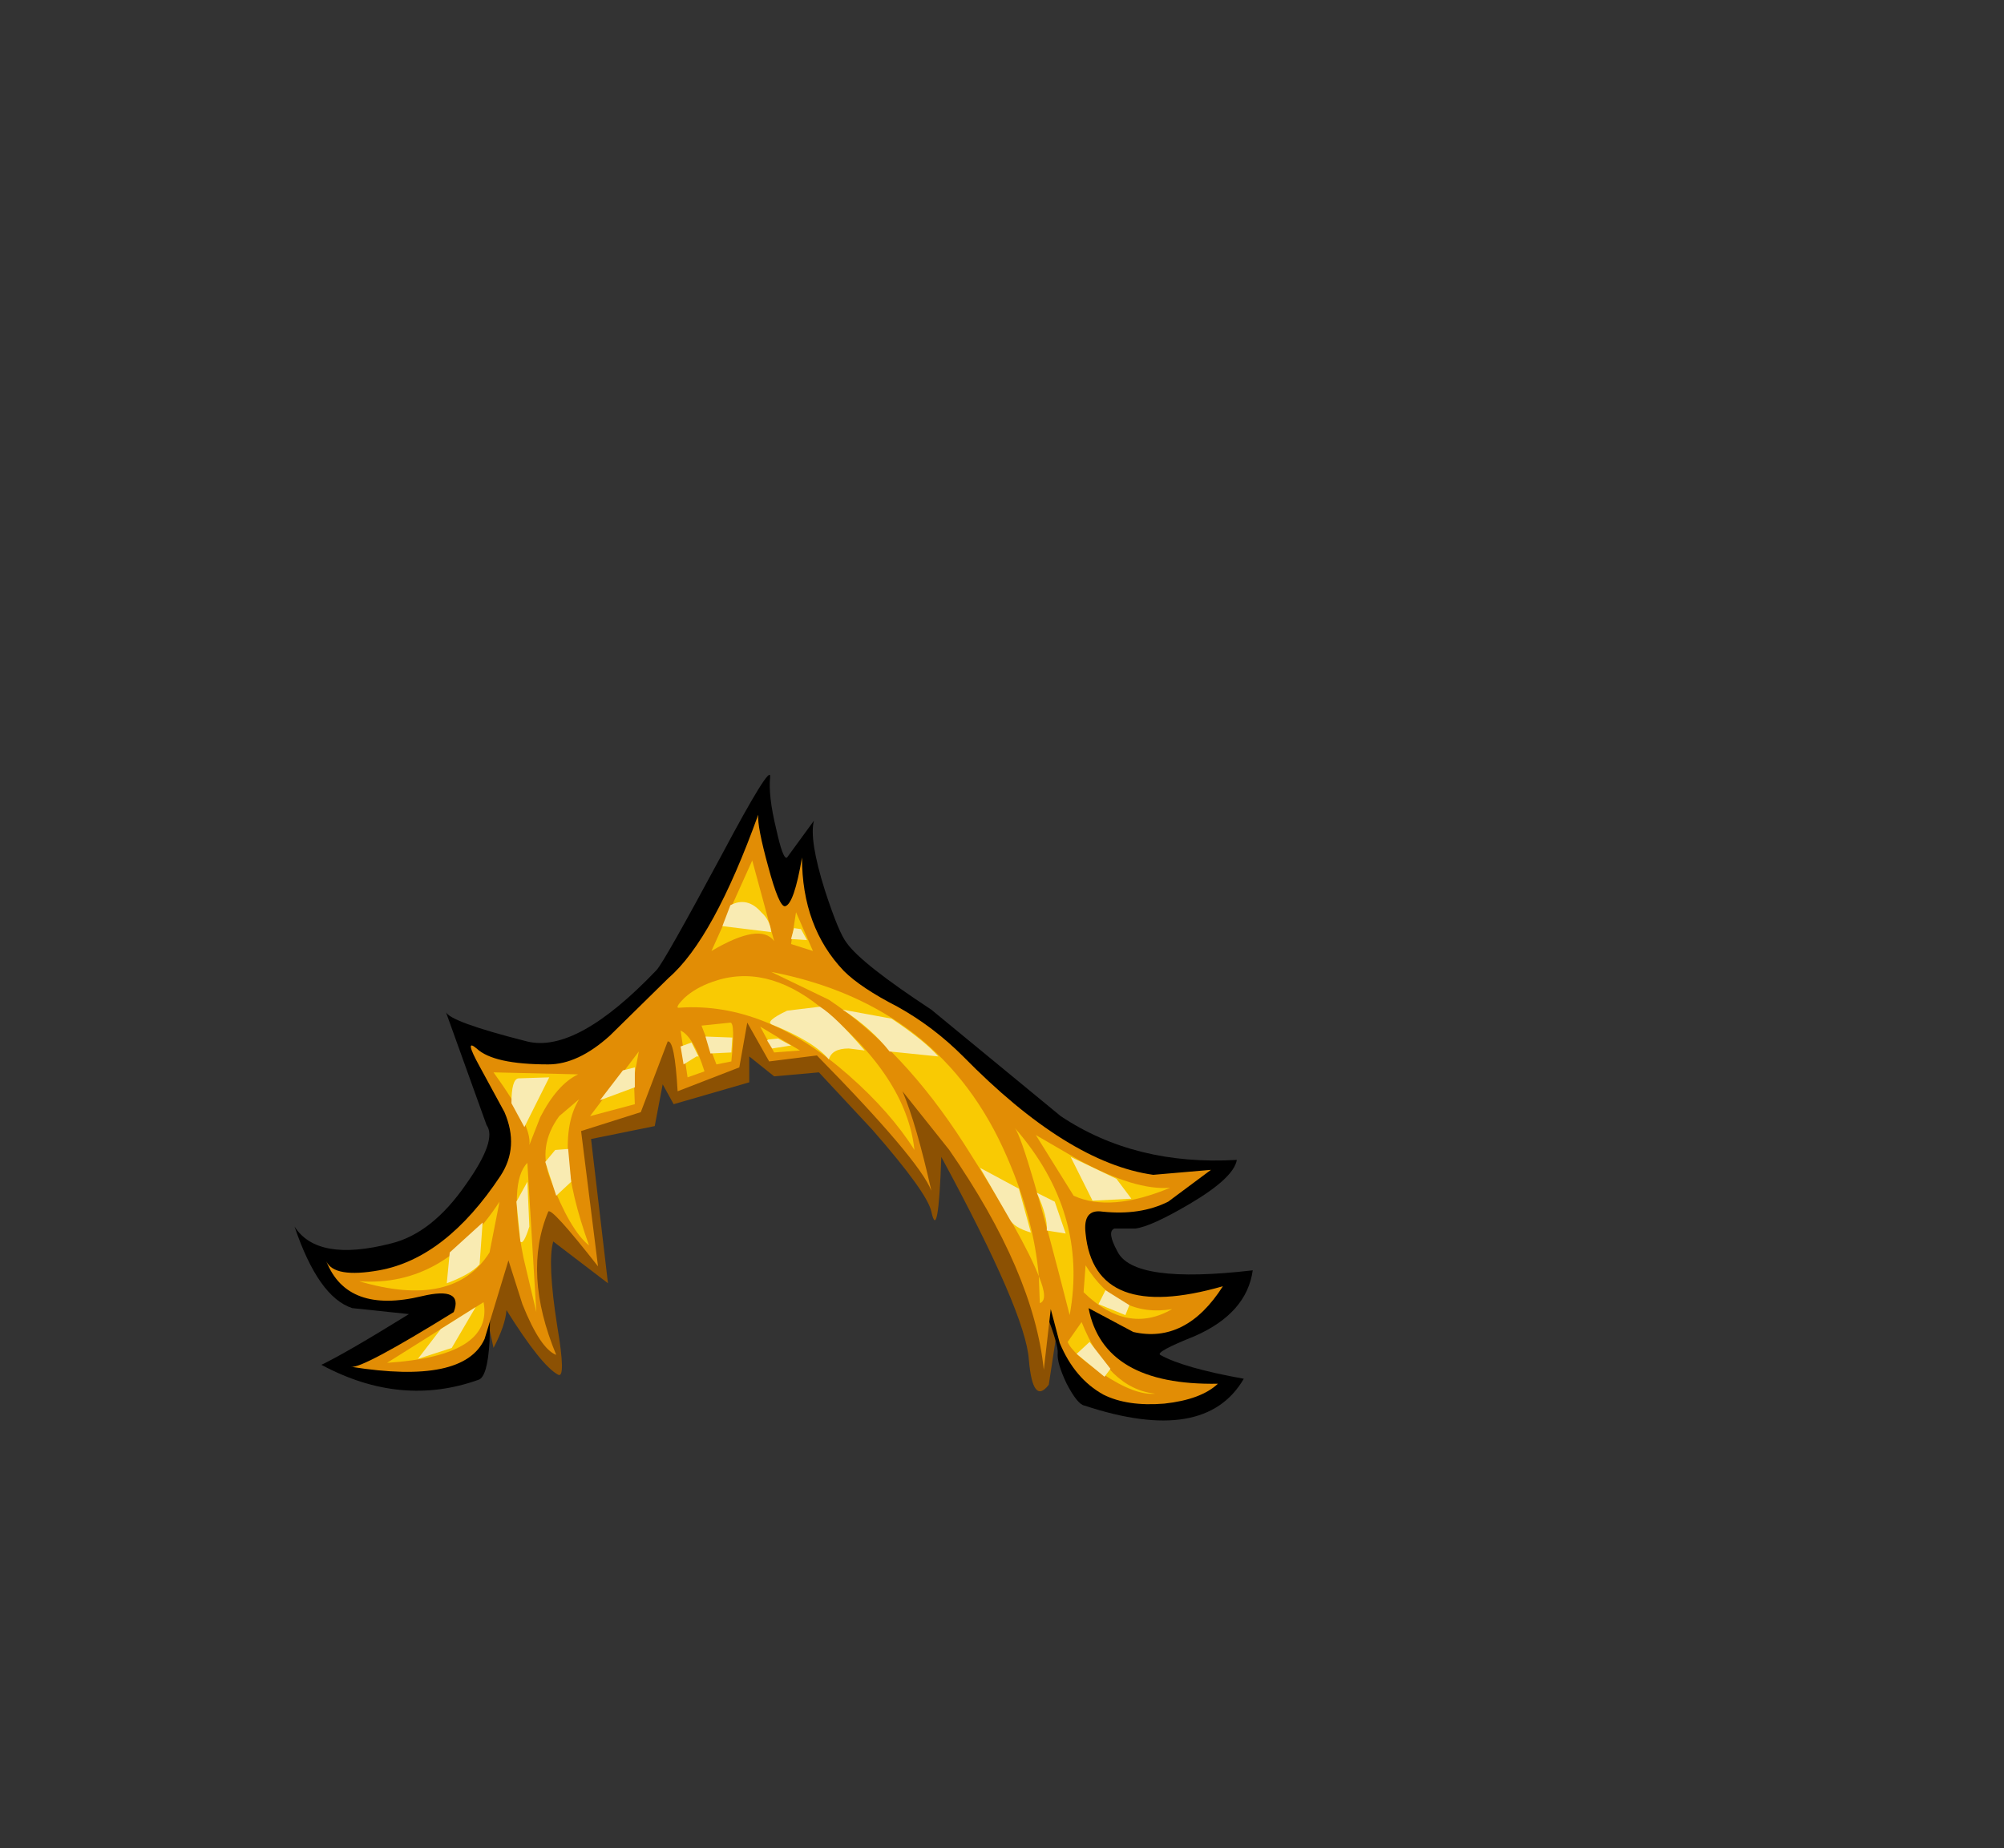 <svg xmlns:xlink="http://www.w3.org/1999/xlink" height="92.9" width="100.7" xmlns="http://www.w3.org/2000/svg"><rect width="100%" height="100%" fill="#333333" stroke="none"/><use height="32.45" transform="translate(14.8 38.95)" width="48.15" xlink:href="#a"/><defs><use height="19.8" width="28.95" xlink:href="#b" id="g"/><use height="32.45" width="48.15" xlink:href="#c" id="h"/><use height="29.65" width="45.05" xlink:href="#d" id="i"/><use height="26.8" width="40.85" xlink:href="#e" id="j"/><use height="23.85" width="35.85" xlink:href="#f" id="k"/><path d="m2.35-6.15-2.25.2-1.25-1v1.3l-3.8 1.1-.55-1-.4 2.1-3.2.65.85 7.25-2.75-2.1q-.3 1.05.2 4.25.45 2.65.05 2.45-.85-.45-2.6-3.25-.05.75-.65 1.9l-.5-2.3q1.6-6.8 6.2-11.3 5.4-5.35 12.05-3.55Q9.8-7.85 12.7-.8q1.5 3.55 1.75 6.75l-.55 3.6q-.8 1.05-1-1.25-.15-2.35-4.4-10.2Q8.35 2.45 8 .85q-.2-.95-2.95-4.1l-2.7-2.9" fill="#8c5103" fill-rule="evenodd" transform="translate(14.5 9.9)" id="b"/><path d="M.15-13.5q.35 1.6.55 1.45l1.35-1.85q-.25.95.55 3.5.7 2.15 1.1 2.65.75 1.05 4.25 3.35l6.5 5.35q3.75 2.5 8.85 2.2-.15.9-2.35 2.2Q19 6.5 18.2 6.6h-1.05q-.4.15.15 1.15.8 1.65 6.8.95-.3 2.15-2.9 3.3-2 .8-1.75.95 1.15.65 4.2 1.2-1.95 3.35-8 1.35-.35-.05-.9-1.1-.5-1.05-.45-1.55.05-.8-2.3-6.05Q9.35.85 7.15-1.8 2.6-7.3-6.15-2.35-10.6.15-14.2 9.9l-.05 2.35q-.1 1.8-.55 1.95-3.9 1.4-7.9-.75 1.25-.6 4.4-2.55l-2.85-.3q-1.7-.55-2.9-4.1 1.15 1.8 4.85.85 2.05-.5 3.75-2.95 1.6-2.25 1.05-3l-2.05-5.7q.15.5 4.1 1.5 2.5.6 6.5-3.6.4-.45 3.25-5.75 2.5-4.7 2.45-3.95-.1.95.3 2.6" fill-rule="evenodd" transform="translate(24.05 16.2)" id="c"/><path d="M.55-10.2q.45-.1.85-2.45 0 3.5 2.1 5.7.85.85 2.7 1.8 1.8 1 3.3 2.5 5.25 5.35 9.55 5.95l2.9-.25-2.15 1.6q-1.4.7-3.3.5-1-.15-.85 1.1.45 4.5 6.9 2.65-1.85 2.9-4.5 2.3L15.8 10q.75 3.9 6.5 3.8-.85.8-2.7 1-1.85.15-3.05-.45-1.45-.8-2.2-2.6l-.45-1.7-.35 3.05q-.5-4.9-4.75-11.05L6.45-.9q.7 1.65 1.45 5-.6-1.55-5.75-6.8l-2.4.3-1.1-1.95-.4 2.25-3.1 1.2q-.15-2.6-.5-2.5L-6.7.15l-3 .95.85 6.8q-2.35-3-2.5-2.75-1.3 3.1.4 7.2-.8-.3-1.7-2.55l-.7-2.2-1.2 3.95q-1.05 2.3-6.7 1.4.55.1 5.15-2.75.5-1.3-1.6-.8-3.75.9-4.8-1.75.4.85 2.65.45 3.35-.6 6.1-4.75.95-1.45.2-3.2l-1.25-2.3q-.8-1.45-.15-.9.85.8 3.6.8 1.5 0 3.1-1.45l2.95-2.9q2.25-1.95 4.5-8.2-.05.6.5 2.6.55 2.05.85 2" fill="#e28d05" fill-rule="evenodd" transform="translate(22.5 14.8)" id="d"/><path d="M2.75-4Q2-4.9-.1-5.75q-.4-.15.75-.7l1.65-.2q.8.5 2.25 2.2l-.8-.1q-.85 0-1 .55m.7-2.5 2.45.45q1.65 1.1 2.35 1.9L5.8-4.4q-.9-1.15-2.35-2.1m9.75 9.2.9.45.55 1.6-.95-.15q.05-.7-.5-1.9m-.9-.2.6 2.2q-.85-.25-1.05-.65l-1.5-2.6L12.3 2.5M14.9.9 17.2 2l.75 1-1.95.1L14.9.9m1.4 7.4.35-.7 1.2.75-.2.5-1.35-.55m-1.1 2.5.65-.6 1.05 1.35-.3.4-1.4-1.15M.85-4.7l-.95.15-.25-.4L-.3-5l.5-.05.65.35m-4.3-.45 1.35.05-.05.75-1.05.05-.25-.85m-.7.3.35.7h-.1l-.65.4-.15-.9.55-.2M-7-2.6l-1.75.65 1.15-1.5.6-.15v1m-4.5 3.75.5-.6.65-.05.15 1.65-.75.7-.55-1.7m-.9 1 .1 2.25q-.3.95-.45.75l-.2-2 .55-1m-.8-3.95q0-1.2.35-1.25l1.55-.05-1.25 2.5-.65-1.2m-3.1 7.5 1.65-1.5-.15 2.1q-.45.5-1.65.95l.15-1.55m-.45 3.85 1.75-1.1-1.2 2.05-1.7.55 1.15-1.5M1-10.6l.35.05.3.55-.8-.05.15-.55m-3.2-1.15q.85-.45 1.55.35.45.4.5 1l-2.45-.3.4-1.05" transform="translate(17.9 11.9)" id="f" fill="#f9ebb2" fill-rule="evenodd"/><g id="a" transform="translate(24.05 16.2)"><use height="19.8" transform="translate(-14.55 -5)" width="28.95" xlink:href="#g"/><use height="32.45" transform="translate(-24.05 -16.2)" width="48.15" xlink:href="#h"/><use height="29.65" transform="translate(-22.45 -14.2)" width="45.05" xlink:href="#i"/><use height="26.8" transform="translate(-20.8 -11.9)" width="40.85" xlink:href="#j"/><use height="23.85" transform="translate(-17.85 -9.8)" width="35.85" xlink:href="#k"/></g><g id="e" fill="#f9ca03" fill-rule="evenodd"><path d="M-2.7-7.3q2.65-.95 5.4 1.25 4.35 3.5 4.75 7.2-1.2-1.9-3.3-3.75-4.2-3.7-8.5-3.4-.3.05.25-.5.55-.5 1.4-.8" transform="translate(20.45 13.4)"/><path d="M.25-7.8Q8.8-6.15 12.1 1.5q1.35 3.1 1.6 6 .5 1.2.05 1.35L13.7 7.5Q12.95 5.55 9.95.85 6.9-3.9 3.15-6.4L.25-7.8m-6.65 4-.25 1.35.05 1.3-2.25.6L-6.4-3.8m2.1-1.05q.65.3 1.2 2.05l-.85.3-.35-2.35m1.8 1.7-.75-1.95 1.45-.15q.25 0 .05 1.95l-.75.15m4.2-.7-1.3.1-.7-1.3 2 1.2M-.7-13.4.4-9.35q-.7-.95-3.15.5L-.7-13.4m1.95 4.2.25-1.6.85 1.95-1.1-.35M13.55.4l2.15 1.25q2.85 1.55 4.6 1.4-3 1.25-4.85.4L13.55.4m2.5 6.55q1.65 2.65 4.35 2.2-2.25 1.3-4.45-.85l.1-1.35m-.9 3.85.7-1q1.35 3.35 3.7 3.6-1 .1-2.65-1-1.5-1-1.75-1.6" transform="translate(20.45 13.4)"/><path d="M12.5.05q3.7 4.25 2.75 9.4Q13.05.8 12.5.05m-26.2-2.8 4.25.1q-1.05.5-1.9 2.15L-11.9.9q.15-.95-1.8-3.65m3.3 2.2 1-.85q-1.35 2.2.5 7.35-.95-.75-1.95-3.35-.65-1.65.45-3.15m-1.15 9.85-.65-2.75q-.75-3.8.2-4.75l.45 7.5m-8.9-1.55q4.25.3 7.05-4l-.5 2.55q-1.8 2.85-6.55 1.45m1.4 4.1 4.85-3.05q.5 2.7-4.85 3.05" transform="translate(20.45 13.4)"/></g></defs></svg>